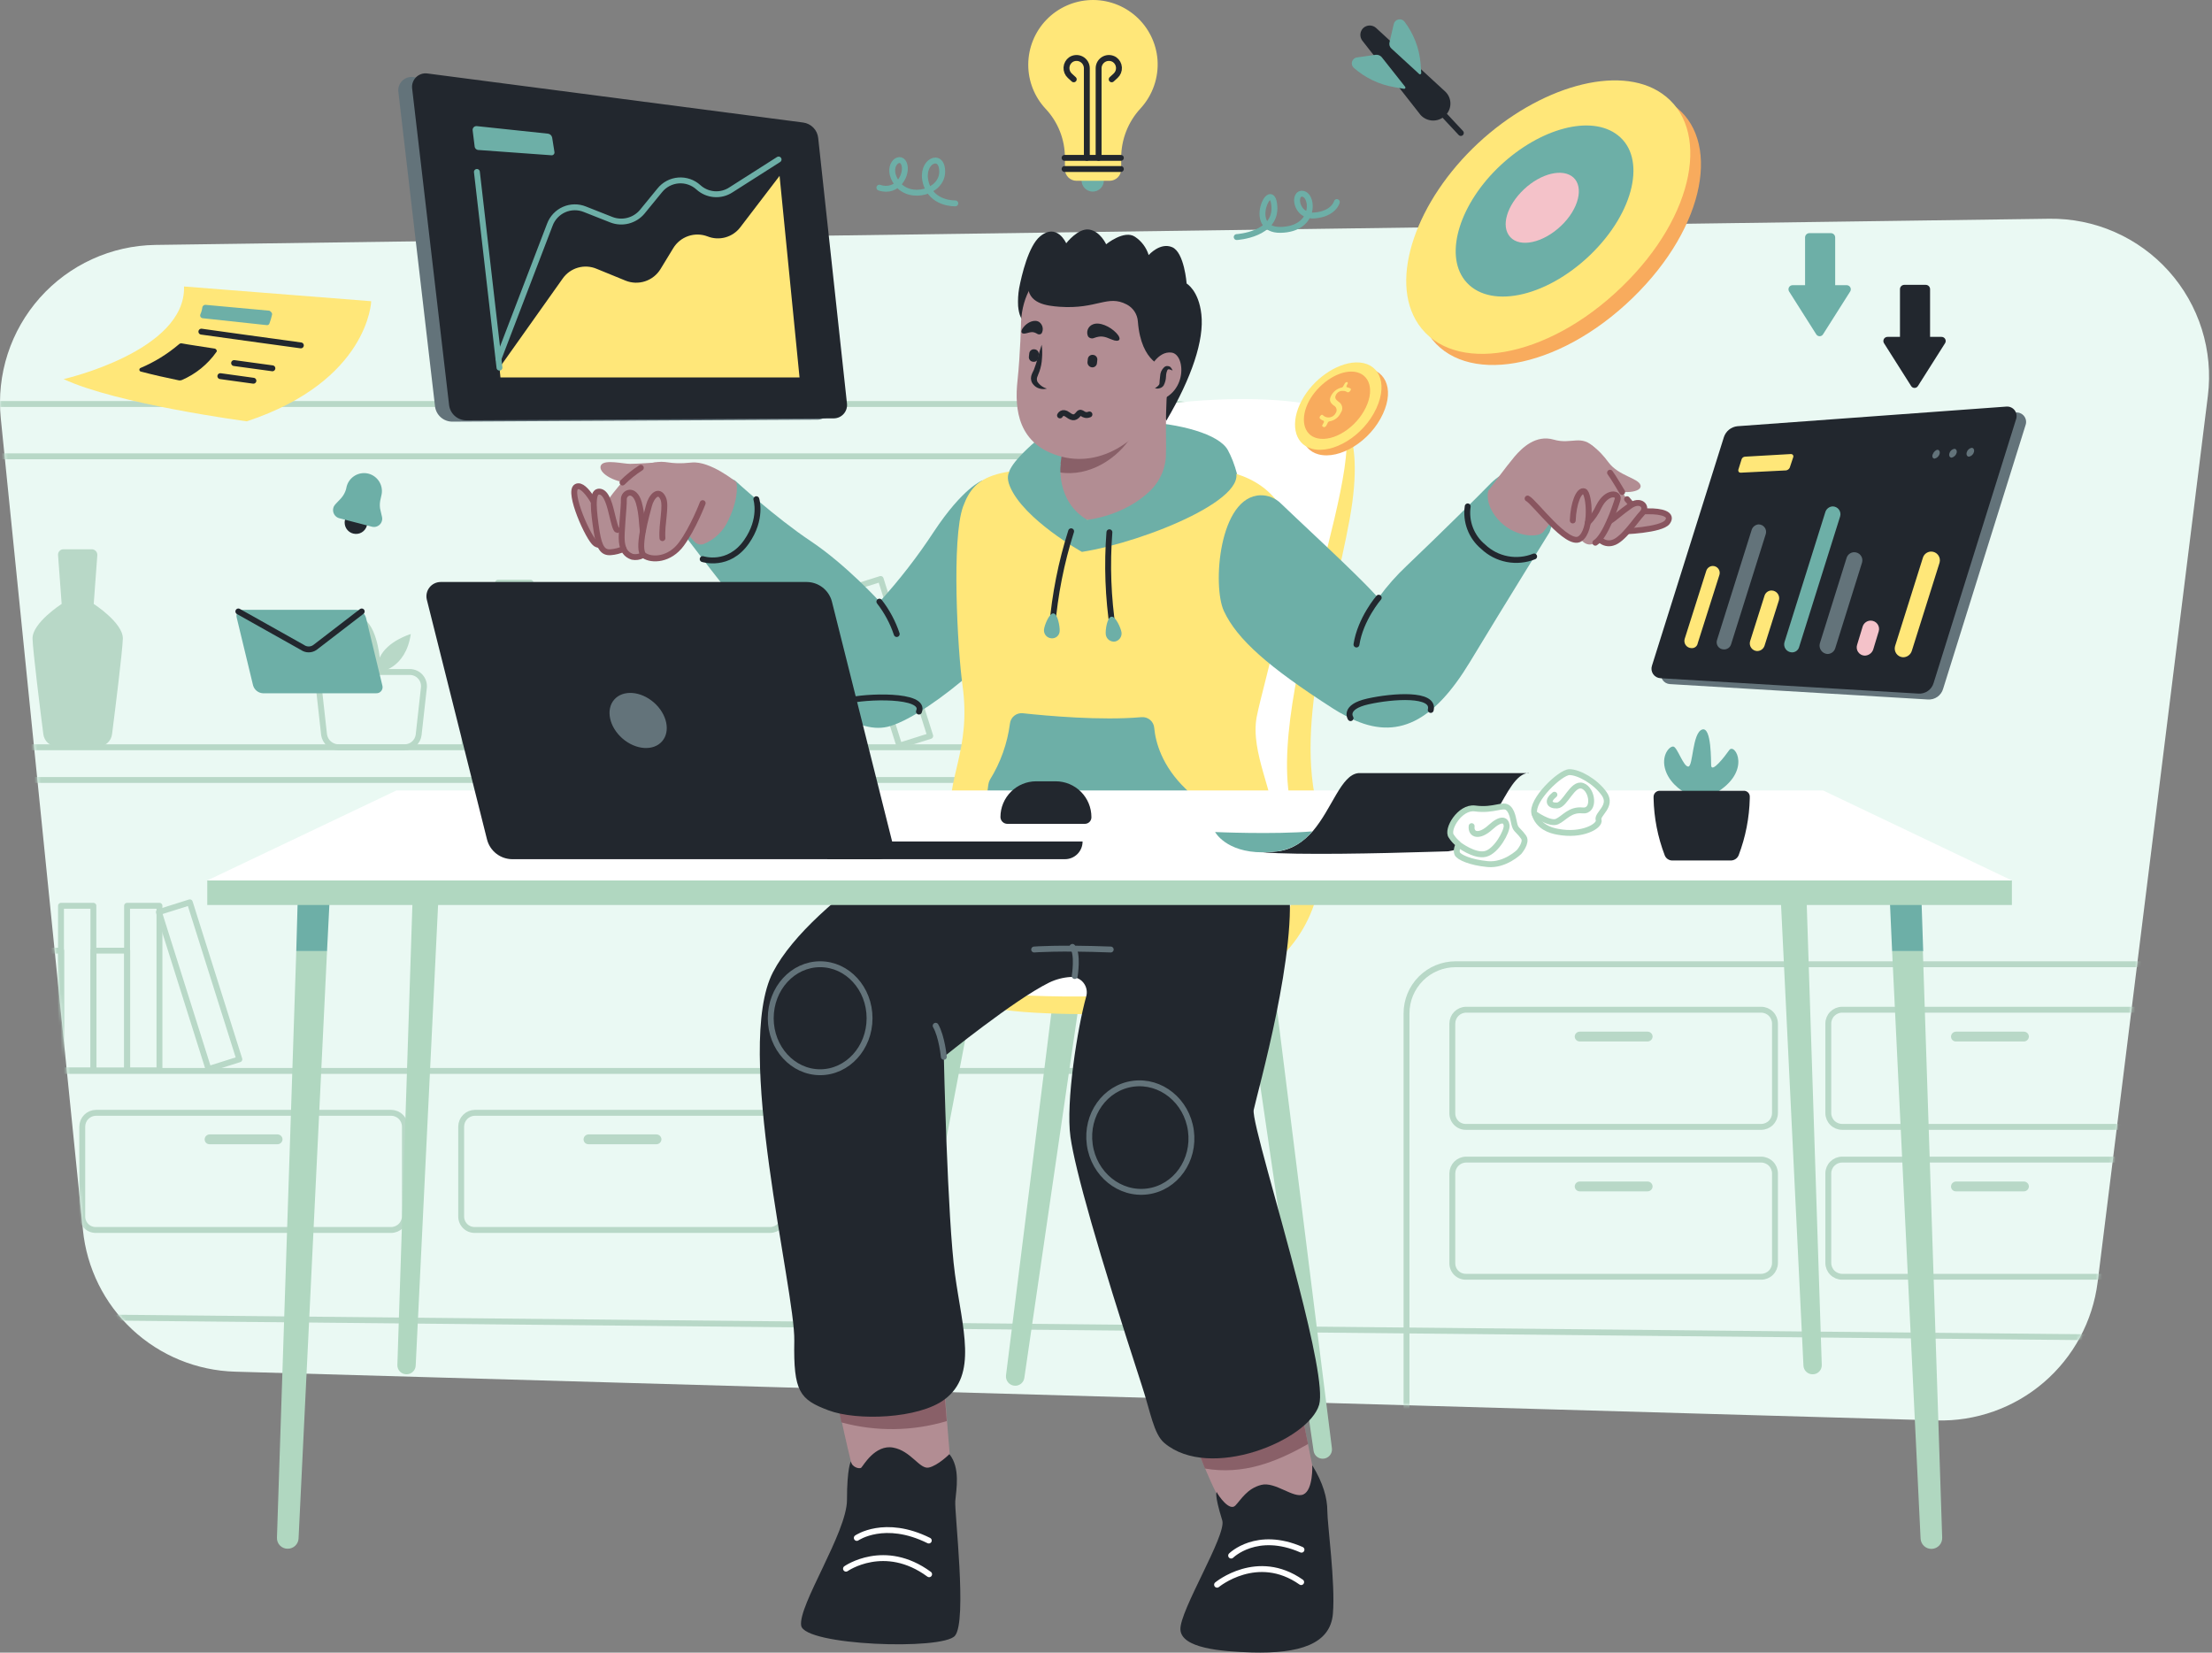 <svg width="676" height="505" viewBox="0 0 676 505" fill="none" xmlns="http://www.w3.org/2000/svg">
<rect x="0" y="0" width="676" height="505" fill="#808080" stroke="none"/>
<path d="M591.842 434.041L71.842 419.141C60.151 418.816 48.978 414.24 40.418 406.269C31.858 398.298 26.498 387.48 25.342 375.841L0.242 127.841C-0.426 121.202 0.292 114.498 2.35 108.151C4.409 101.805 7.763 95.955 12.2 90.972C16.637 85.99 22.061 81.983 28.127 79.207C34.194 76.43 40.771 74.943 47.442 74.841L626.242 66.841C633.125 66.748 639.948 68.13 646.253 70.894C652.557 73.658 658.196 77.74 662.791 82.865C667.386 87.991 670.83 94.041 672.891 100.608C674.953 107.176 675.584 114.109 674.742 120.941L641.042 391.841C639.54 403.726 633.672 414.628 624.579 422.427C615.486 430.227 603.818 434.366 591.842 434.041Z" fill="#EAF9F3"/>
<mask id="mask0_605_723" style="mask-type:luminance" maskUnits="userSpaceOnUse" x="0" y="66" width="676" height="369">
<path d="M591.842 434.041L71.842 419.141C60.151 418.816 48.978 414.24 40.418 406.269C31.858 398.298 26.498 387.48 25.342 375.841L0.242 127.841C-0.426 121.202 0.292 114.498 2.35 108.151C4.409 101.805 7.763 95.955 12.2 90.972C16.637 85.99 22.061 81.983 28.127 79.207C34.194 76.43 40.771 74.943 47.442 74.841L626.242 66.841C633.125 66.748 639.948 68.13 646.253 70.894C652.557 73.658 658.196 77.74 662.791 82.865C667.386 87.991 670.83 94.041 672.891 100.608C674.953 107.176 675.584 114.109 674.742 120.941L641.042 391.841C639.54 403.726 633.672 414.628 624.579 422.427C615.486 430.227 603.818 434.366 591.842 434.041Z" fill="white"/>
</mask>
<g mask="url(#mask0_605_723)">
<path d="M444.842 560.341H860.342C864.321 560.341 868.136 558.761 870.949 555.948C873.762 553.135 875.342 549.319 875.342 545.341V309.641C875.342 305.663 873.762 301.848 870.949 299.034C868.136 296.221 864.321 294.641 860.342 294.641H444.842C440.864 294.641 437.049 296.221 434.236 299.034C431.423 301.848 429.842 305.663 429.842 309.641V545.241C429.834 549.231 431.409 553.061 434.221 555.892C437.033 558.723 440.852 560.323 444.842 560.341Z" stroke="#B8D8C7" stroke-width="1.8" stroke-linecap="round" stroke-linejoin="round"/>
<path d="M-59.758 497.741H359.342C363.321 497.741 367.136 496.161 369.949 493.348C372.762 490.534 374.342 486.719 374.342 482.741V138.441C374.342 134.463 372.762 130.647 369.949 127.834C367.136 125.021 363.321 123.441 359.342 123.441H-59.758C-63.736 123.441 -67.551 125.021 -70.364 127.834C-73.177 130.647 -74.758 134.463 -74.758 138.441V482.741C-74.758 486.719 -73.177 490.534 -70.364 493.348C-67.551 496.161 -63.736 497.741 -59.758 497.741Z" stroke="#B8D8C7" stroke-width="1.8" stroke-linecap="round" stroke-linejoin="round"/>
<path d="M103.342 228.341H123.642C124.7 228.344 125.722 227.958 126.514 227.258C127.307 226.558 127.815 225.591 127.942 224.541L129.542 210.141C129.608 209.537 129.546 208.925 129.36 208.346C129.174 207.768 128.869 207.234 128.463 206.782C128.057 206.329 127.561 205.967 127.006 205.718C126.451 205.47 125.85 205.341 125.242 205.341H101.742C101.135 205.343 100.535 205.473 99.981 205.721C99.426 205.97 98.93 206.333 98.525 206.785C98.12 207.237 97.814 207.77 97.628 208.348C97.441 208.926 97.378 209.537 97.442 210.141L99.042 224.541C99.203 225.577 99.721 226.523 100.506 227.217C101.291 227.911 102.295 228.309 103.342 228.341Z" stroke="#B8D8C7" stroke-width="1.8" stroke-linecap="round" stroke-linejoin="round"/>
<path d="M115.942 205.341C115.942 205.341 123.942 204.541 125.542 193.741C125.542 193.741 118.342 195.841 116.042 200.941C116.042 200.941 115.042 189.541 109.642 188.441C109.642 188.441 107.242 196.941 111.042 201.141C111.042 201.141 108.142 196.341 100.742 196.441C101.441 198.547 102.645 200.45 104.249 201.984C105.853 203.518 107.807 204.636 109.942 205.241" fill="#B8D8C7"/>
<path d="M448.042 344.341H538.242C539.354 344.333 540.418 343.888 541.204 343.102C541.989 342.316 542.434 341.253 542.442 340.141V312.741C542.434 311.63 541.989 310.566 541.204 309.78C540.418 308.994 539.354 308.549 538.242 308.541H448.042C446.931 308.549 445.867 308.994 445.081 309.78C444.295 310.566 443.85 311.63 443.842 312.741V340.141C443.829 340.696 443.928 341.249 444.134 341.764C444.34 342.28 444.649 342.749 445.042 343.141C445.435 343.534 445.903 343.843 446.419 344.049C446.935 344.255 447.487 344.355 448.042 344.341Z" stroke="#B8D8C7" stroke-width="1.8" stroke-linecap="round" stroke-linejoin="round"/>
<path d="M482.742 318.241H503.542C503.937 318.231 504.313 318.069 504.592 317.79C504.871 317.511 505.032 317.135 505.042 316.741C505.032 316.346 504.871 315.97 504.592 315.691C504.313 315.412 503.937 315.251 503.542 315.241H482.742C482.348 315.251 481.972 315.412 481.693 315.691C481.414 315.97 481.252 316.346 481.242 316.741C481.252 317.135 481.414 317.511 481.693 317.79C481.972 318.069 482.348 318.231 482.742 318.241Z" fill="#B8D8C7"/>
<path d="M448.042 390.141H538.242C539.354 390.133 540.418 389.688 541.204 388.902C541.989 388.116 542.434 387.052 542.442 385.941V358.541C542.434 357.429 541.989 356.366 541.204 355.58C540.418 354.794 539.354 354.349 538.242 354.341H448.042C446.931 354.349 445.867 354.794 445.081 355.58C444.295 356.366 443.85 357.429 443.842 358.541V385.941C443.829 386.496 443.928 387.048 444.134 387.564C444.34 388.08 444.649 388.548 445.042 388.941C445.435 389.334 445.903 389.643 446.419 389.849C446.935 390.055 447.487 390.155 448.042 390.141Z" stroke="#B8D8C7" stroke-width="1.8" stroke-linecap="round" stroke-linejoin="round"/>
<path d="M482.742 364.041H503.542C503.937 364.031 504.313 363.87 504.592 363.59C504.871 363.311 505.032 362.936 505.042 362.541C505.032 362.146 504.871 361.771 504.592 361.492C504.313 361.212 503.937 361.051 503.542 361.041H482.742C482.348 361.051 481.972 361.212 481.693 361.492C481.414 361.771 481.252 362.146 481.242 362.541C481.252 362.936 481.414 363.311 481.693 363.59C481.972 363.87 482.348 364.031 482.742 364.041Z" fill="#B8D8C7"/>
<path d="M29.342 375.841H119.542C120.654 375.833 121.717 375.388 122.503 374.602C123.289 373.816 123.734 372.753 123.742 371.641V344.241C123.734 343.13 123.289 342.066 122.503 341.28C121.717 340.494 120.654 340.049 119.542 340.041H29.342C28.231 340.049 27.167 340.494 26.381 341.28C25.595 342.066 25.15 343.13 25.142 344.241V371.641C25.129 372.196 25.228 372.749 25.434 373.264C25.64 373.78 25.949 374.249 26.342 374.641C26.735 375.034 27.203 375.343 27.719 375.549C28.235 375.755 28.787 375.855 29.342 375.841Z" stroke="#B8D8C7" stroke-width="1.8" stroke-linecap="round" stroke-linejoin="round"/>
<path d="M64.042 349.641H84.842C85.237 349.631 85.613 349.47 85.892 349.191C86.171 348.911 86.332 348.536 86.342 348.141C86.332 347.746 86.171 347.371 85.892 347.092C85.613 346.813 85.237 346.651 84.842 346.641H64.042C63.648 346.651 63.272 346.813 62.993 347.092C62.714 347.371 62.552 347.746 62.542 348.141C62.538 348.339 62.574 348.536 62.648 348.72C62.722 348.904 62.832 349.071 62.972 349.211C63.113 349.351 63.28 349.461 63.463 349.535C63.647 349.609 63.844 349.645 64.042 349.641Z" fill="#B8D8C7"/>
<path d="M145.142 375.841H235.342C236.454 375.833 237.517 375.388 238.303 374.602C239.089 373.816 239.534 372.753 239.542 371.641V344.241C239.534 343.13 239.089 342.066 238.303 341.28C237.517 340.494 236.454 340.049 235.342 340.041H145.142C144.031 340.049 142.967 340.494 142.181 341.28C141.395 342.066 140.95 343.13 140.942 344.241V371.641C140.929 372.196 141.028 372.749 141.234 373.264C141.44 373.78 141.749 374.249 142.142 374.641C142.535 375.034 143.003 375.343 143.519 375.549C144.035 375.755 144.587 375.855 145.142 375.841Z" stroke="#B8D8C7" stroke-width="1.8" stroke-linecap="round" stroke-linejoin="round"/>
<path d="M179.842 349.641H200.642C201.037 349.631 201.413 349.47 201.692 349.191C201.971 348.911 202.132 348.536 202.142 348.141C202.132 347.746 201.971 347.371 201.692 347.092C201.413 346.813 201.037 346.651 200.642 346.641H179.842C179.448 346.651 179.072 346.813 178.793 347.092C178.514 347.371 178.352 347.746 178.342 348.141C178.338 348.339 178.374 348.536 178.448 348.72C178.522 348.904 178.632 349.071 178.773 349.211C178.913 349.351 179.08 349.461 179.263 349.535C179.447 349.609 179.644 349.645 179.842 349.641Z" fill="#B8D8C7"/>
<path d="M562.942 344.341H653.142C654.254 344.333 655.317 343.888 656.103 343.102C656.889 342.316 657.334 341.253 657.342 340.141V312.741C657.334 311.63 656.889 310.566 656.103 309.78C655.317 308.994 654.254 308.549 653.142 308.541H562.942C561.831 308.549 560.767 308.994 559.981 309.78C559.195 310.566 558.75 311.63 558.742 312.741V340.141C558.75 341.253 559.195 342.316 559.981 343.102C560.767 343.888 561.831 344.333 562.942 344.341Z" stroke="#B8D8C7" stroke-width="1.8" stroke-linecap="round" stroke-linejoin="round"/>
<path d="M597.742 318.241H618.542C618.937 318.231 619.313 318.069 619.592 317.79C619.871 317.511 620.032 317.135 620.042 316.741C620.032 316.346 619.871 315.97 619.592 315.691C619.313 315.412 618.937 315.251 618.542 315.241H597.742C597.348 315.251 596.972 315.412 596.693 315.691C596.414 315.97 596.252 316.346 596.242 316.741C596.238 316.939 596.274 317.136 596.348 317.32C596.422 317.503 596.532 317.67 596.673 317.81C596.813 317.951 596.98 318.061 597.163 318.135C597.347 318.209 597.544 318.245 597.742 318.241Z" fill="#B8D8C7"/>
<path d="M562.942 390.141H653.142C654.254 390.133 655.317 389.688 656.103 388.902C656.889 388.116 657.334 387.052 657.342 385.941V358.541C657.334 357.429 656.889 356.366 656.103 355.58C655.317 354.794 654.254 354.349 653.142 354.341H562.942C561.831 354.349 560.767 354.794 559.981 355.58C559.195 356.366 558.75 357.429 558.742 358.541V385.941C558.75 387.052 559.195 388.116 559.981 388.902C560.767 389.688 561.831 390.133 562.942 390.141Z" stroke="#B8D8C7" stroke-width="1.8" stroke-linecap="round" stroke-linejoin="round"/>
<path d="M597.742 364.041H618.542C618.937 364.031 619.313 363.87 619.592 363.59C619.871 363.311 620.032 362.936 620.042 362.541C620.032 362.146 619.871 361.771 619.592 361.492C619.313 361.212 618.937 361.051 618.542 361.041H597.742C597.348 361.051 596.972 361.212 596.693 361.492C596.414 361.771 596.252 362.146 596.242 362.541C596.238 362.739 596.274 362.936 596.348 363.12C596.422 363.304 596.532 363.471 596.673 363.611C596.813 363.751 596.98 363.861 597.163 363.935C597.347 364.009 597.544 364.045 597.742 364.041Z" fill="#B8D8C7"/>
<path d="M-102.058 228.341H352.942C354.158 228.328 355.321 227.839 356.181 226.979C357.04 226.119 357.529 224.957 357.542 223.741V144.041C357.529 142.825 357.04 141.662 356.181 140.803C355.321 139.943 354.158 139.454 352.942 139.441H-102.058C-103.274 139.454 -104.436 139.943 -105.296 140.803C-106.156 141.662 -106.645 142.825 -106.658 144.041V223.741C-106.645 224.957 -106.156 226.119 -105.296 226.979C-104.436 227.839 -103.274 228.328 -102.058 228.341Z" stroke="#B8D8C7" stroke-width="1.8" stroke-linecap="round" stroke-linejoin="round"/>
<path d="M-102.058 327.241H352.942C354.158 327.228 355.321 326.739 356.181 325.879C357.04 325.019 357.529 323.857 357.542 322.641V242.941C357.529 241.725 357.04 240.562 356.181 239.703C355.321 238.843 354.158 238.354 352.942 238.341H-102.058C-103.274 238.354 -104.436 238.843 -105.296 239.703C-106.156 240.562 -106.645 241.725 -106.658 242.941V322.641C-106.645 323.857 -106.156 325.019 -105.296 325.879C-104.436 326.739 -103.274 327.228 -102.058 327.241Z" stroke="#B8D8C7" stroke-width="1.8" stroke-linecap="round" stroke-linejoin="round"/>
<path d="M326.922 178.041H317.022V228.341H326.922V178.041Z" stroke="#B8D8C7" stroke-width="1.8" stroke-linecap="round" stroke-linejoin="round"/>
<path d="M317.082 191.651H306.782V228.251H317.082V191.651Z" stroke="#B8D8C7" stroke-width="1.8" stroke-linecap="round" stroke-linejoin="round"/>
<path d="M28.542 276.781H18.642V327.081H28.542V276.781Z" stroke="#B8D8C7" stroke-width="1.8" stroke-linecap="round" stroke-linejoin="round"/>
<path d="M18.702 290.491H8.402V327.091H18.702V290.491Z" stroke="#B8D8C7" stroke-width="1.8" stroke-linecap="round" stroke-linejoin="round"/>
<path d="M48.732 276.781H38.832V327.081H48.732V276.781Z" stroke="#B8D8C7" stroke-width="1.8" stroke-linecap="round" stroke-linejoin="round"/>
<path d="M58.006 275.727L48.565 278.708L63.708 326.674L73.148 323.694L58.006 275.727Z" stroke="#B8D8C7" stroke-width="1.8" stroke-linecap="round" stroke-linejoin="round"/>
<path d="M38.882 290.491H28.582V327.091H38.882V290.491Z" stroke="#B8D8C7" stroke-width="1.8" stroke-linecap="round" stroke-linejoin="round"/>
<path d="M162.122 178.041H152.222V228.341H162.122V178.041Z" stroke="#B8D8C7" stroke-width="1.8" stroke-linecap="round" stroke-linejoin="round"/>
<path d="M152.272 191.651H141.972V228.251H152.272V191.651Z" stroke="#B8D8C7" stroke-width="1.8" stroke-linecap="round" stroke-linejoin="round"/>
<path d="M259.842 178.041H249.942V228.341H259.842V178.041Z" stroke="#B8D8C7" stroke-width="1.8" stroke-linecap="round" stroke-linejoin="round"/>
<path d="M269.134 176.919L259.694 179.899L274.836 227.866L284.277 224.885L269.134 176.919Z" stroke="#B8D8C7" stroke-width="1.8" stroke-linecap="round" stroke-linejoin="round"/>
<path d="M250.002 191.651H239.702V228.251H250.002V191.651Z" stroke="#B8D8C7" stroke-width="1.8" stroke-linecap="round" stroke-linejoin="round"/>
<path d="M18.842 184.541L17.742 169.641C17.721 169.408 17.749 169.172 17.826 168.951C17.902 168.73 18.025 168.527 18.186 168.357C18.347 168.187 18.542 168.053 18.759 167.964C18.975 167.875 19.208 167.833 19.442 167.841H28.042C28.274 167.842 28.503 167.89 28.715 167.982C28.927 168.074 29.119 168.208 29.278 168.377C29.437 168.545 29.56 168.744 29.64 168.961C29.72 169.178 29.755 169.41 29.742 169.641L28.642 184.541C28.642 184.541 37.642 190.341 37.542 195.141C37.442 198.841 35.242 216.541 34.242 224.341C34.115 225.391 33.607 226.358 32.814 227.058C32.022 227.758 31 228.144 29.942 228.141H17.542C16.485 228.144 15.463 227.758 14.67 227.058C13.878 226.358 13.37 225.391 13.242 224.341C12.242 216.541 10.042 198.841 9.942 195.141C9.842 190.341 18.842 184.541 18.842 184.541Z" fill="#B8D8C7"/>
<path d="M679.842 409.041L-277.358 399.541" stroke="#B8D8C7" stroke-width="1.8" stroke-linecap="round" stroke-linejoin="round"/>
</g>
<path d="M326.942 264.441L307.442 420.241C307.391 420.64 307.426 421.045 307.543 421.429C307.66 421.813 307.857 422.169 308.122 422.471C308.387 422.774 308.713 423.016 309.078 423.184C309.444 423.351 309.84 423.439 310.242 423.441C310.921 423.448 311.578 423.208 312.093 422.767C312.608 422.326 312.945 421.712 313.042 421.041L335.342 268.341L326.942 264.441Z" fill="#B0D7C0"/>
<path d="M387.542 286.741L407.042 442.541C407.093 442.94 407.059 443.345 406.942 443.729C406.825 444.114 406.627 444.469 406.363 444.771C406.098 445.074 405.772 445.317 405.407 445.484C405.041 445.651 404.644 445.739 404.242 445.741C403.564 445.748 402.906 445.509 402.391 445.067C401.876 444.626 401.539 444.013 401.442 443.341L379.142 290.641L387.542 286.741Z" fill="#B0D7C0"/>
<path d="M292.942 280.641L266.742 435.441C266.678 435.838 266.7 436.245 266.804 436.634C266.909 437.023 267.095 437.386 267.351 437.698C267.606 438.009 267.924 438.264 268.285 438.443C268.645 438.623 269.04 438.725 269.442 438.741C270.123 438.776 270.793 438.562 271.327 438.138C271.86 437.715 272.222 437.111 272.342 436.441L301.242 284.841L292.942 280.641Z" fill="#B0D7C0"/>
<path d="M366.342 265.141L380.742 421.441C380.78 421.837 380.901 422.221 381.098 422.568C381.295 422.914 381.562 423.215 381.883 423.451C382.204 423.687 382.571 423.853 382.96 423.937C383.35 424.021 383.752 424.023 384.142 423.941C384.795 423.801 385.377 423.431 385.78 422.899C386.184 422.367 386.383 421.707 386.342 421.041L375.442 267.041L366.342 265.141Z" fill="#B0D7C0"/>
<path d="M408.042 126.041C397.142 124.241 361.042 250.641 361.042 250.641H395.742C395.742 250.641 378.742 270.941 378.142 272.841C377.542 274.741 371.342 300.441 371.342 300.441C412.842 287.241 403.642 250.541 403.642 250.541C394.742 223.041 407.142 187.841 412.442 158.741C417.742 129.641 408.042 126.041 408.042 126.041Z" fill="#FFE779"/>
<path d="M279.442 293.741C279.442 293.741 280.342 307.441 316.042 309.441C351.742 311.441 397.742 307.941 403.742 267.441C403.842 267.441 286.642 282.341 279.442 293.741Z" fill="#FFE779"/>
<path d="M394.942 247.841C385.242 212.441 422.742 133.341 408.142 125.941C393.142 118.441 335.542 121.541 320.042 134.941C305.542 147.541 298.942 240.941 298.142 252.741C298.059 253.135 298.026 253.538 298.042 253.941C298.042 260.941 297.042 272.741 291.942 276.441C282.042 283.641 265.742 294.541 296.942 302.541C296.942 302.541 310.442 305.641 348.942 304.041C401.042 301.841 395.842 269.741 395.742 250.541C395.71 249.587 395.435 248.658 394.942 247.841Z" fill="white"/>
<path d="M255.742 427.441C255.742 427.441 260.142 448.441 261.142 450.141C262.142 451.841 269.642 455.541 279.842 452.541C290.042 449.541 290.342 445.741 290.342 445.741C290.342 445.741 288.342 421.641 288.342 418.941C288.342 416.241 254.042 411.441 255.742 427.441Z" fill="#B28D93"/>
<path d="M289.342 434.241C288.842 427.641 288.242 420.341 288.242 418.941C288.242 416.241 253.942 411.441 255.642 427.441C255.642 427.441 256.342 430.641 257.142 434.641C267.703 437.513 278.856 437.374 289.342 434.241Z" fill="#896068"/>
<path d="M260.042 446.541C260.042 446.541 258.842 448.441 258.842 458.341C258.842 468.241 243.842 490.641 244.842 496.741C245.842 502.841 288.042 504.341 291.842 499.841C295.642 495.341 291.642 462.141 291.942 458.641C292.242 455.141 293.542 448.541 290.142 444.341C290.142 444.341 286.642 447.841 283.842 448.441C281.042 449.041 278.442 443.341 272.942 442.341C267.442 441.341 263.842 447.841 263.242 448.441C262.642 449.041 260.242 448.241 260.042 446.541Z" fill="#22272E"/>
<path d="M261.842 469.941C261.842 469.941 270.342 464.041 283.842 470.741" stroke="white" stroke-width="1.8" stroke-linecap="round" stroke-linejoin="round"/>
<path d="M258.542 479.341C258.542 479.341 270.342 471.041 283.942 481.041" stroke="white" stroke-width="1.8" stroke-linecap="round" stroke-linejoin="round"/>
<path d="M364.442 438.841C364.442 438.841 371.242 457.841 374.942 461.241C378.642 464.641 388.542 464.941 395.342 461.241C402.142 457.541 401.842 451.941 401.842 451.941C401.842 451.941 395.942 420.841 394.642 420.041C393.342 419.241 364.442 429.741 364.442 438.841Z" fill="#B28D93"/>
<path d="M364.442 438.841C364.442 438.841 366.142 443.541 368.242 448.741C379.842 450.741 389.942 446.841 399.742 441.241C397.942 432.141 395.442 420.541 394.642 420.041C393.242 419.141 364.442 429.741 364.442 438.841Z" fill="#896068"/>
<path d="M371.842 455.941C371.842 455.941 370.942 456.241 373.542 464.641C374.842 469.141 360.442 492.241 360.742 497.941C361.042 503.641 373.042 504.641 382.542 504.941C397.042 505.341 406.542 502.441 407.342 493.141C408.142 483.841 405.642 465.741 405.642 461.741C405.642 457.741 404.342 453.141 401.042 447.741C401.042 447.741 401.342 455.241 398.342 456.641C395.342 458.041 389.742 452.641 385.442 453.741C381.142 454.841 379.342 458.141 377.542 460.041C375.742 461.941 372.342 457.041 371.842 455.941Z" fill="#22272E"/>
<path d="M376.242 475.341C376.242 475.341 384.042 467.541 397.742 473.541" stroke="white" stroke-width="1.8" stroke-linecap="round" stroke-linejoin="round"/>
<path d="M371.942 484.241C371.942 484.241 384.242 474.041 397.642 483.441" stroke="white" stroke-width="1.8" stroke-linecap="round" stroke-linejoin="round"/>
<path d="M294.242 248.541C294.242 248.541 248.342 273.841 236.242 297.041C224.142 320.241 243.042 394.141 242.742 409.741C242.442 425.341 244.442 427.641 253.142 430.941C261.842 434.241 280.742 433.541 288.642 427.641C298.842 420.041 294.142 406.141 291.842 389.341C289.542 372.541 288.442 322.941 288.442 322.941C288.442 322.941 310.042 305.441 320.642 300.241C322.678 299.258 324.886 298.681 327.142 298.541C327.895 298.493 328.648 298.627 329.337 298.932C330.027 299.236 330.633 299.703 331.104 300.292C331.575 300.88 331.897 301.574 332.043 302.314C332.189 303.053 332.154 303.817 331.942 304.541C329.342 313.741 325.642 336.841 327.142 347.441C328.542 357.341 335.442 381.841 348.942 423.341C351.642 431.541 352.542 438.141 355.842 440.941C369.742 452.641 399.942 440.141 403.142 429.241C404.442 424.741 401.142 409.441 396.842 392.741C390.742 368.841 382.542 342.041 383.142 339.141C384.142 334.241 397.042 289.241 393.642 269.041C385.442 220.141 347.542 239.841 294.242 248.541Z" fill="#22272E"/>
<path d="M250.642 327.641C258.982 327.641 265.742 320.253 265.742 311.141C265.742 302.028 258.982 294.641 250.642 294.641C242.303 294.641 235.542 302.028 235.542 311.141C235.542 320.253 242.303 327.641 250.642 327.641Z" stroke="#63737A" stroke-width="1.8" stroke-linecap="round" stroke-linejoin="round"/>
<path d="M350.752 364.057C359.287 362.883 365.194 354.569 363.945 345.487C362.696 336.404 354.764 329.993 346.229 331.167C337.694 332.34 331.787 340.655 333.036 349.737C334.285 358.82 342.217 365.231 350.752 364.057Z" stroke="#63737A" stroke-width="1.8" stroke-linecap="round" stroke-linejoin="round"/>
<path d="M288.442 322.941C288.442 322.941 287.842 316.741 285.942 313.441" stroke="#63737A" stroke-width="1.8" stroke-linecap="round" stroke-linejoin="round"/>
<path d="M328.442 298.241C328.442 298.241 329.542 291.341 327.742 289.341" stroke="#63737A" stroke-width="1.8" stroke-linecap="round" stroke-linejoin="round"/>
<path d="M316.042 290.141C316.042 290.141 323.442 289.541 339.442 290.141" stroke="#63737A" stroke-width="1.8" stroke-linecap="round" stroke-linejoin="round"/>
<path d="M300.142 146.841C300.142 146.841 294.342 148.941 285.342 162.541C280.41 170.063 274.893 177.185 268.842 183.841C268.842 183.841 258.542 172.541 247.742 165.341C236.942 158.141 224.642 146.841 224.642 146.841C224.642 146.841 216.542 142.441 211.442 148.441C206.342 154.441 208.942 163.141 208.942 163.141C208.942 163.141 221.042 179.541 238.842 200.941C250.442 214.941 262.242 224.941 272.142 221.841C285.342 217.741 311.342 194.141 315.842 184.741C320.342 175.341 316.942 143.441 300.142 146.841Z" fill="#6DAFA7"/>
<path d="M268.742 183.841C271.059 186.815 272.852 190.163 274.042 193.741" stroke="#22272E" stroke-width="1.8" stroke-linecap="round" stroke-linejoin="round"/>
<path d="M225.042 147.341C225.042 147.341 217.042 140.741 211.342 141.341C203.942 142.141 204.042 140.441 199.342 141.441C197.142 141.941 193.142 143.541 188.942 148.741C186.845 151.226 184.94 153.867 183.242 156.641C183.242 156.641 178.842 147.241 176.142 148.741C173.442 150.241 179.842 164.641 182.042 166.141C184.242 167.641 190.742 165.041 193.042 166.141C195.342 167.241 201.542 165.241 201.542 165.241L210.042 163.141L212.242 165.541C212.592 165.916 213.042 166.181 213.539 166.306C214.036 166.43 214.558 166.407 215.042 166.241C218.443 164.859 221.17 162.204 222.642 158.841C226.142 151.541 225.042 147.341 225.042 147.341Z" fill="#B28D93"/>
<path d="M183.242 156.641C183.242 156.641 178.842 147.241 176.142 148.741C173.442 150.241 179.842 164.641 182.042 166.141C184.242 167.641 190.742 165.041 193.042 166.141" stroke="#89555F" stroke-width="1.8" stroke-linecap="round" stroke-linejoin="round"/>
<path d="M214.742 153.741C214.742 153.741 211.842 161.341 208.242 166.241C204.642 171.141 199.242 171.341 196.842 169.741C194.442 168.141 197.642 157.141 198.342 154.441C199.042 151.741 201.242 149.241 202.642 152.241C203.742 154.541 202.142 160.041 202.442 164.441" fill="#B28D93"/>
<path d="M198.142 168.841C198.142 168.841 195.042 170.741 193.242 170.141C191.442 169.541 190.342 168.241 190.042 165.541C189.742 162.841 190.742 154.741 190.642 152.641C190.542 150.541 193.842 148.841 195.242 153.641C196.642 158.441 195.942 162.641 196.842 163.641" fill="#B28D93"/>
<path d="M191.342 167.441C189.868 168.176 188.278 168.649 186.642 168.841C184.242 169.041 183.142 167.441 182.342 162.541C181.442 156.641 180.742 150.641 182.842 150.341C184.942 150.041 186.042 153.241 186.842 156.541C187.642 159.841 188.142 161.941 188.642 162.041" fill="#B28D93"/>
<path d="M200.342 141.341C200.342 141.341 194.642 141.741 192.542 141.741C190.442 141.741 184.942 140.341 183.742 142.041C182.542 143.741 185.942 146.841 192.042 147.641C198.142 148.441 204.042 143.641 200.342 141.341Z" fill="#B28D93"/>
<path d="M214.742 170.841C214.742 170.841 222.642 173.441 228.142 165.541C233.042 158.541 231.142 152.541 231.142 152.541" stroke="#22272E" stroke-width="1.8" stroke-linecap="round" stroke-linejoin="round"/>
<path d="M256.142 217.841C256.142 217.841 254.242 215.541 259.142 214.141C264.042 212.741 283.142 211.941 280.842 217.441" stroke="#22272E" stroke-width="1.8" stroke-linecap="round" stroke-linejoin="round"/>
<path d="M214.742 153.741C214.742 153.741 211.842 161.341 208.242 166.241C204.642 171.141 199.242 171.341 196.842 169.741C194.442 168.141 197.642 157.141 198.342 154.441C199.042 151.741 201.242 149.241 202.642 152.241C203.742 154.541 202.142 160.041 202.442 164.441" stroke="#89555F" stroke-width="1.8" stroke-linecap="round" stroke-linejoin="round"/>
<path d="M196.242 169.741C195.316 170.209 194.259 170.35 193.242 170.141C191.442 169.541 190.342 168.241 190.042 165.541C189.742 162.841 190.742 154.741 190.642 152.641C190.542 150.541 193.842 148.841 195.242 153.641C196.242 157.241 196.142 160.341 196.442 162.241" stroke="#89555F" stroke-width="1.8" stroke-linecap="round" stroke-linejoin="round"/>
<path d="M190.542 167.741C189.311 168.3 187.991 168.638 186.642 168.741C184.242 168.941 183.142 167.341 182.342 162.441C181.442 156.541 180.742 150.541 182.842 150.241C184.942 149.941 186.042 153.141 186.842 156.441C187.642 159.741 188.142 161.841 188.642 161.941" stroke="#89555F" stroke-width="1.8" stroke-linecap="round" stroke-linejoin="round"/>
<path d="M190.242 147.441C191.941 145.743 193.818 144.234 195.842 142.941" stroke="#89555F" stroke-width="1.8" stroke-linecap="round" stroke-linejoin="round"/>
<path d="M311.142 93.541C311.043 91.735 311.143 89.924 311.442 88.141C312.242 83.941 314.342 75.141 317.842 72.241C323.042 67.941 325.842 74.341 325.842 74.341C325.842 74.341 329.442 69.641 332.842 70.141C336.242 70.641 338.042 74.641 338.042 74.641C338.042 74.641 343.542 70.141 346.842 72.341C348.849 73.664 350.334 75.644 351.042 77.941C351.042 77.941 354.542 73.941 358.242 75.541C361.942 77.141 362.642 86.641 362.642 86.641C362.642 86.641 366.342 88.741 367.142 96.041C368.042 103.841 364.242 115.341 356.442 128.541C356.442 128.541 340.342 99.541 330.142 95.441C319.942 91.341 320.042 98.941 316.842 99.141C314.042 99.241 311.642 98.941 311.142 93.541Z" fill="#22272E"/>
<path d="M313.142 147.641C313.142 147.641 300.642 149.141 315.242 135.941C327.842 124.541 369.842 127.741 375.242 137.541C379.242 144.841 384.342 164.341 367.342 176.041C350.342 187.741 320.742 175.341 313.142 147.641Z" fill="#6DAFA7"/>
<path d="M337.142 143.941C337.142 143.941 348.842 143.441 358.642 143.041C368.442 142.641 382.742 142.841 390.642 153.641C399.742 165.941 386.042 208.341 384.042 219.141C382.042 229.941 389.742 242.941 389.342 251.841C389.142 256.941 382.742 270.341 354.342 272.841C322.242 275.741 293.942 269.141 290.842 250.641C288.742 238.241 296.942 229.541 294.142 209.341C292.642 198.741 290.742 164.441 294.342 154.741C297.942 145.041 303.942 141.841 337.142 143.941Z" fill="#FFE779"/>
<path d="M325.142 134.141C325.142 134.141 323.742 145.241 323.142 148.141C322.542 151.041 324.142 159.241 335.742 159.141C348.242 159.041 356.042 149.041 356.342 145.041C356.642 141.041 355.642 121.741 357.342 115.341C359.042 108.941 343.042 112.641 336.142 116.641C329.242 120.641 324.442 130.841 325.142 134.141Z" fill="#B28D93"/>
<path d="M345.842 133.241C339.342 134.741 331.342 140.341 324.442 139.241C324.242 140.941 323.942 142.741 323.742 144.341C332.942 145.841 341.642 140.041 345.842 133.241Z" fill="#896068"/>
<path d="M324.142 141.641C324.142 141.641 322.542 153.141 332.242 158.841C332.242 158.841 343.442 157.841 351.642 149.841C353.156 148.336 354.351 146.543 355.159 144.568C355.966 142.592 356.369 140.475 356.342 138.341V137.441C356.342 137.441 372.042 137.641 376.542 142.341C385.142 151.341 349.842 165.641 330.642 168.641C330.642 168.641 312.842 158.741 308.642 148.641C304.442 138.541 322.742 142.041 324.142 141.641Z" fill="#6DAFA7"/>
<path d="M327.342 162.341C324.317 171.859 322.371 181.688 321.542 191.641" stroke="#22272E" stroke-width="1.8" stroke-linecap="round" stroke-linejoin="round"/>
<path d="M323.842 192.841C323.942 191.541 323.242 187.541 321.942 187.441C320.642 187.341 319.142 191.141 319.042 192.441C318.998 193.076 319.203 193.703 319.614 194.188C320.025 194.674 320.609 194.98 321.242 195.041C321.56 195.081 321.883 195.055 322.19 194.964C322.497 194.873 322.782 194.72 323.026 194.513C323.271 194.306 323.47 194.05 323.61 193.763C323.75 193.475 323.83 193.161 323.842 192.841Z" fill="#6DAFA7"/>
<path d="M339.042 162.641C338.271 172.583 338.64 182.582 340.142 192.441" stroke="#22272E" stroke-width="1.8" stroke-linecap="round" stroke-linejoin="round"/>
<path d="M342.742 193.241C342.542 191.941 340.942 188.241 339.642 188.441C338.342 188.641 337.742 192.641 337.942 193.941C338.039 194.589 338.387 195.173 338.911 195.566C339.435 195.959 340.093 196.13 340.742 196.041C341.367 195.912 341.921 195.552 342.291 195.033C342.662 194.514 342.823 193.874 342.742 193.241Z" fill="#6DAFA7"/>
<path d="M302.542 238.241C305.767 233.039 307.847 227.209 308.642 221.141C308.736 220.2 309.199 219.334 309.93 218.734C310.661 218.134 311.601 217.849 312.542 217.941C319.942 218.741 336.442 220.241 348.842 219.141C349.316 219.098 349.793 219.15 350.246 219.294C350.699 219.437 351.119 219.669 351.482 219.976C351.845 220.283 352.143 220.659 352.359 221.082C352.576 221.505 352.706 221.967 352.742 222.441C353.142 226.741 355.042 234.041 362.442 241.141C363.051 241.643 363.444 242.358 363.542 243.141C364.507 248.047 364.943 253.042 364.842 258.041C364.442 264.941 318.042 269.641 302.042 255.441C301.659 255.083 301.354 254.649 301.148 254.167C300.941 253.685 300.837 253.165 300.842 252.641C300.942 249.941 301.342 244.341 302.042 239.741C302.116 239.215 302.286 238.706 302.542 238.241Z" fill="#6DAFA7"/>
<path d="M312.042 98.241C312.042 98.241 311.842 108.041 310.942 116.441C310.042 124.841 310.942 136.041 324.442 139.541C337.942 143.041 351.042 132.841 355.942 119.441C360.842 106.041 361.042 87.941 343.842 80.841C326.642 73.741 312.842 82.641 312.042 98.241Z" fill="#B28D93"/>
<path d="M362.342 106.841C361.042 113.141 360.142 116.541 360.142 116.541L355.942 112.141C355.942 112.141 348.742 111.141 347.742 98.241C347.669 97.156 347.317 96.108 346.722 95.197C346.126 94.286 345.307 93.544 344.342 93.041C338.442 89.941 335.342 94.541 323.842 93.741C319.942 93.441 313.942 92.841 314.142 86.841C314.642 71.241 338.742 72.441 350.142 79.541C361.542 86.641 363.642 100.641 362.342 106.841Z" fill="#22272E"/>
<path d="M351.142 113.041C351.142 113.041 353.742 107.141 358.042 107.741C362.642 108.341 363.042 122.141 351.142 122.941" fill="#B28D93"/>
<path d="M318.342 105.341C318.524 106.7 318.558 108.075 318.442 109.441C318.379 110.839 318.11 112.221 317.642 113.541C317.542 113.841 317.342 114.241 317.242 114.541C317.142 114.841 317.042 115.041 316.942 115.341C316.821 115.772 316.857 116.233 317.042 116.641C317.725 117.666 318.755 118.412 319.942 118.741C319.223 118.941 318.462 118.941 317.742 118.741C316.95 118.541 316.247 118.084 315.742 117.441C315.446 117.097 315.239 116.685 315.142 116.241C315.042 115.813 315.042 115.368 315.142 114.941C315.243 114.563 315.377 114.195 315.542 113.841C315.655 113.564 315.789 113.297 315.942 113.041C316.942 110.541 317.442 107.941 318.342 105.341Z" fill="#22272E"/>
<path d="M323.942 126.941C323.942 126.941 324.642 125.441 326.342 126.741C328.042 128.041 328.742 127.541 329.642 126.441C330.542 125.341 330.942 127.441 332.942 126.641" stroke="#22272E" stroke-width="1.8" stroke-linecap="round" stroke-linejoin="round"/>
<path d="M332.542 102.841C332.374 102.509 332.277 102.145 332.257 101.774C332.238 101.402 332.295 101.03 332.427 100.682C332.559 100.334 332.761 100.017 333.022 99.752C333.283 99.487 333.596 99.278 333.942 99.141C335.942 98.241 339.242 99.741 341.142 101.741C343.042 103.741 342.042 104.741 339.742 103.741C337.442 102.741 336.442 102.541 334.442 103.241C334.127 103.397 333.768 103.442 333.423 103.37C333.078 103.297 332.768 103.111 332.542 102.841Z" fill="#22272E"/>
<path d="M318.342 101.841C318.65 101.284 318.749 100.635 318.62 100.012C318.492 99.388 318.145 98.831 317.642 98.441C316.242 97.441 313.942 98.441 312.742 100.041C311.642 101.441 312.142 102.241 313.642 101.841C315.142 101.441 315.742 101.241 317.042 102.041C317.247 102.17 317.491 102.221 317.73 102.185C317.969 102.148 318.186 102.026 318.342 101.841Z" fill="#22272E"/>
<path d="M358.342 113.241C358.005 113.037 357.632 112.901 357.242 112.841C357.137 112.826 357.03 112.847 356.939 112.902C356.848 112.956 356.778 113.041 356.742 113.141C356.483 113.741 356.347 114.387 356.342 115.041C356.312 115.982 356.073 116.904 355.642 117.741C355.498 117.972 355.309 118.17 355.085 118.325C354.862 118.48 354.609 118.587 354.342 118.641C354.119 118.723 353.88 118.757 353.642 118.741C353.442 118.741 353.142 118.641 352.942 118.641C353.742 118.141 354.342 117.641 354.342 117.141C354.342 116.641 354.442 115.841 354.542 114.941C354.573 113.918 355.004 112.949 355.742 112.241C355.988 112.01 356.306 111.868 356.642 111.841C356.954 111.837 357.262 111.905 357.542 112.041C357.909 112.364 358.185 112.778 358.342 113.241Z" fill="#22272E"/>
<path d="M315.742 110.541C315.934 110.569 316.13 110.557 316.316 110.505C316.503 110.454 316.677 110.364 316.828 110.242C316.978 110.12 317.102 109.968 317.19 109.795C317.279 109.623 317.331 109.434 317.342 109.241L317.442 108.341C317.47 108.149 317.458 107.954 317.407 107.767C317.355 107.58 317.266 107.406 317.144 107.255C317.021 107.105 316.869 106.982 316.697 106.893C316.525 106.804 316.336 106.753 316.142 106.741C315.951 106.713 315.755 106.725 315.568 106.776C315.381 106.828 315.207 106.917 315.057 107.04C314.906 107.162 314.783 107.314 314.695 107.486C314.606 107.659 314.554 107.847 314.542 108.041L314.442 108.941C314.411 109.133 314.421 109.33 314.471 109.518C314.521 109.706 314.611 109.881 314.733 110.032C314.856 110.184 315.01 110.307 315.183 110.395C315.357 110.482 315.548 110.532 315.742 110.541Z" fill="#22272E"/>
<path d="M333.642 112.241C333.834 112.269 334.029 112.257 334.216 112.206C334.403 112.154 334.577 112.065 334.728 111.942C334.878 111.82 335.001 111.668 335.09 111.496C335.179 111.323 335.23 111.134 335.242 110.941L335.342 110.041C335.37 109.849 335.358 109.654 335.307 109.467C335.255 109.28 335.166 109.106 335.044 108.956C334.921 108.805 334.769 108.682 334.597 108.593C334.425 108.505 334.236 108.453 334.042 108.441C333.851 108.413 333.655 108.425 333.468 108.476C333.281 108.528 333.107 108.618 332.957 108.74C332.806 108.862 332.683 109.014 332.594 109.186C332.506 109.359 332.454 109.548 332.442 109.741L332.342 110.641C332.318 111.022 332.439 111.399 332.68 111.695C332.92 111.992 333.264 112.186 333.642 112.241Z" fill="#22272E"/>
<path d="M385.242 151.341C386.39 151.323 387.53 151.535 388.595 151.965C389.66 152.394 390.628 153.032 391.442 153.841C393.442 155.741 397.642 159.741 405.842 167.441C419.042 179.941 420.842 182.341 420.842 182.341C420.842 182.341 432.442 191.441 433.642 202.741C434.842 214.041 427.242 229.241 407.442 216.541C387.642 203.841 378.042 195.341 374.042 186.741C370.442 179.041 372.542 151.641 385.242 151.341Z" fill="#6DAFA7"/>
<path d="M414.942 193.241C418.632 185.623 423.681 178.744 429.842 172.941C440.242 163.041 452.542 150.841 454.842 148.441C457.142 146.041 462.742 140.541 470.342 146.441C477.942 152.341 473.542 162.641 473.542 162.641C473.542 162.641 460.242 184.041 449.242 202.241C438.242 220.441 427.042 226.441 412.842 219.541C398.642 212.641 414.942 193.241 414.942 193.241Z" fill="#6DAFA7"/>
<path d="M454.842 149.941C454.842 149.941 460.542 142.241 462.842 139.541C465.142 136.841 469.342 132.741 474.842 134.341C480.342 135.941 483.242 132.541 487.442 136.941C491.642 141.341 494.542 149.441 497.242 152.441C499.942 155.441 499.242 156.241 503.542 156.141C507.842 156.041 511.342 157.041 509.542 159.441C507.742 161.841 496.042 162.441 494.442 162.241C492.842 162.041 485.342 163.041 483.442 162.141C481.542 161.241 481.842 162.041 480.242 161.141C478.642 160.241 474.542 158.241 474.542 158.241C473.729 159.827 472.721 161.305 471.542 162.641C469.842 164.441 462.442 164.141 457.642 158.541C453.542 153.741 454.842 149.941 454.842 149.941Z" fill="#B28D93"/>
<path d="M497.242 152.541C499.942 155.541 499.242 156.341 503.542 156.241C507.842 156.141 511.342 157.141 509.542 159.541C507.742 161.941 496.042 162.541 494.442 162.341" stroke="#89555F" stroke-width="1.8" stroke-linecap="round" stroke-linejoin="round"/>
<path d="M480.642 159.041C480.842 153.741 482.542 149.541 484.142 150.141C485.742 150.741 486.642 162.041 482.842 164.641C479.042 167.241 468.842 153.241 466.842 152.341" fill="#B28D93"/>
<path d="M482.342 163.741C482.342 163.741 484.442 167.841 487.542 165.841C490.642 163.841 493.742 154.641 494.342 152.641C494.942 150.641 491.142 149.841 488.642 154.741C486.142 159.641 484.342 160.341 484.342 160.341" fill="#B28D93"/>
<path d="M488.342 164.141C488.792 164.892 489.476 165.475 490.289 165.8C491.102 166.125 491.999 166.174 492.842 165.941C495.942 165.141 499.942 158.941 501.842 156.941C503.742 154.941 501.342 152.341 498.042 154.741C494.742 157.141 492.342 159.441 490.742 159.941" fill="#B28D93"/>
<path d="M486.042 135.841C486.042 135.841 488.442 137.041 491.542 141.241C494.642 145.441 500.642 146.041 501.342 148.241C502.042 150.441 495.742 151.341 490.742 148.941C485.742 146.541 483.842 136.341 486.042 135.841Z" fill="#B28D93"/>
<path d="M448.542 154.741C448.206 157.022 448.461 159.352 449.284 161.506C450.107 163.66 451.47 165.566 453.242 167.041C455.279 168.987 457.834 170.305 460.601 170.837C463.367 171.369 466.229 171.093 468.842 170.041" stroke="#22272E" stroke-width="1.8" stroke-linecap="round" stroke-linejoin="round"/>
<path d="M412.742 219.441C412.742 219.441 410.442 216.041 418.042 214.341C425.642 212.641 438.542 211.741 437.242 216.941" stroke="#22272E" stroke-width="1.8" stroke-linecap="round" stroke-linejoin="round"/>
<path d="M480.642 159.041C480.842 153.741 482.542 149.541 484.142 150.141C485.742 150.741 486.642 162.041 482.842 164.641C479.042 167.241 468.842 153.241 466.842 152.341" stroke="#89555F" stroke-width="1.8" stroke-linecap="round" stroke-linejoin="round"/>
<path d="M487.542 165.841C490.642 163.941 493.742 154.641 494.342 152.641C494.942 150.641 491.142 149.841 488.642 154.741C487.812 156.595 486.661 158.287 485.242 159.741" stroke="#89555F" stroke-width="1.8" stroke-linecap="round" stroke-linejoin="round"/>
<path d="M489.142 165.041C489.636 165.485 490.237 165.793 490.886 165.933C491.535 166.073 492.209 166.042 492.842 165.841C495.942 165.041 499.942 158.841 501.842 156.841C503.742 154.841 501.342 152.241 498.042 154.641C495.442 156.441 493.442 158.341 491.942 159.241" stroke="#89555F" stroke-width="1.8" stroke-linecap="round" stroke-linejoin="round"/>
<path d="M495.742 150.341C495.742 150.341 493.042 145.741 492.042 144.441" stroke="#89555F" stroke-width="1.8" stroke-linecap="round" stroke-linejoin="round"/>
<path d="M421.342 182.641C421.342 182.641 415.742 189.141 414.542 196.941" stroke="#22272E" stroke-width="1.8" stroke-linecap="round" stroke-linejoin="round"/>
<path d="M114.942 211.841H80.342C79.655 211.803 78.996 211.551 78.459 211.121C77.921 210.69 77.531 210.103 77.342 209.441L72.342 188.741C72.254 188.453 72.237 188.148 72.293 187.852C72.349 187.556 72.476 187.278 72.663 187.042C72.85 186.806 73.091 186.619 73.366 186.497C73.641 186.375 73.942 186.321 74.242 186.341H108.842C109.53 186.379 110.188 186.631 110.726 187.061C111.264 187.491 111.654 188.078 111.842 188.741L116.842 209.441C116.93 209.729 116.947 210.034 116.891 210.33C116.836 210.625 116.709 210.903 116.522 211.139C116.335 211.375 116.094 211.563 115.819 211.685C115.543 211.807 115.243 211.861 114.942 211.841Z" fill="#6DAFA7"/>
<path d="M72.842 186.841L92.442 197.841C92.998 198.232 93.662 198.443 94.342 198.443C95.022 198.443 95.686 198.232 96.242 197.841L110.542 186.841" stroke="#22272E" stroke-width="1.8" stroke-linecap="round" stroke-linejoin="round"/>
<path d="M589.142 213.741L510.342 209.041C509.898 209.017 509.464 208.891 509.076 208.673C508.688 208.455 508.356 208.15 508.104 207.783C507.853 207.415 507.689 206.995 507.627 206.554C507.564 206.113 507.603 205.664 507.742 205.241L529.742 135.341C530.038 134.456 530.581 133.674 531.308 133.089C532.035 132.504 532.914 132.14 533.842 132.041L616.042 126.041C616.52 126 617.001 126.078 617.441 126.269C617.882 126.46 618.268 126.757 618.565 127.133C618.862 127.51 619.062 127.954 619.145 128.427C619.228 128.899 619.193 129.385 619.042 129.841L593.842 210.441C593.563 211.45 592.941 212.331 592.084 212.933C591.226 213.535 590.187 213.821 589.142 213.741Z" fill="#63737A"/>
<path d="M586.242 211.941L507.442 207.241C506.998 207.217 506.565 207.091 506.177 206.873C505.788 206.655 505.456 206.35 505.204 205.983C504.953 205.615 504.79 205.195 504.727 204.754C504.664 204.313 504.703 203.864 504.842 203.441L526.842 133.541C527.138 132.656 527.681 131.874 528.408 131.289C529.135 130.704 530.015 130.34 530.942 130.241L613.142 124.241C613.62 124.2 614.101 124.279 614.541 124.469C614.982 124.66 615.368 124.957 615.665 125.333C615.962 125.71 616.162 126.155 616.245 126.627C616.328 127.1 616.293 127.585 616.142 128.041L590.942 208.641C590.663 209.65 590.041 210.531 589.184 211.133C588.326 211.735 587.287 212.021 586.242 211.941Z" fill="#22272E"/>
<path d="M545.842 143.741L531.942 144.441C531.831 144.446 531.72 144.424 531.619 144.377C531.517 144.33 531.429 144.259 531.36 144.171C531.292 144.083 531.245 143.98 531.225 143.87C531.204 143.761 531.21 143.648 531.242 143.541L532.242 140.341C532.319 140.11 532.467 139.908 532.664 139.765C532.861 139.621 533.098 139.543 533.342 139.541L547.342 138.741C547.454 138.736 547.565 138.758 547.666 138.805C547.767 138.852 547.856 138.922 547.924 139.01C547.993 139.099 548.039 139.202 548.06 139.311C548.08 139.421 548.074 139.534 548.042 139.641L546.942 142.941C546.832 143.149 546.675 143.329 546.485 143.468C546.294 143.607 546.074 143.7 545.842 143.741Z" fill="#FFE779"/>
<path d="M516.842 198.041C516.511 198.025 516.188 197.935 515.897 197.777C515.607 197.618 515.355 197.396 515.163 197.126C514.97 196.857 514.841 196.547 514.786 196.22C514.73 195.894 514.75 195.559 514.842 195.241L521.442 174.441C521.575 174.012 521.84 173.636 522.199 173.367C522.558 173.097 522.993 172.948 523.442 172.941C523.779 172.94 524.111 173.02 524.411 173.173C524.711 173.327 524.969 173.55 525.165 173.825C525.361 174.099 525.488 174.416 525.537 174.749C525.585 175.082 525.552 175.423 525.442 175.741L518.842 196.541C518.768 197.001 518.518 197.415 518.145 197.695C517.772 197.975 517.305 198.099 516.842 198.041Z" fill="#FFE779"/>
<path d="M526.742 198.441C526.399 198.432 526.063 198.342 525.761 198.179C525.459 198.015 525.2 197.782 525.005 197.5C524.81 197.217 524.685 196.892 524.639 196.552C524.593 196.212 524.629 195.865 524.742 195.541L535.342 161.841C535.496 161.398 535.778 161.009 536.151 160.725C536.525 160.44 536.974 160.272 537.442 160.241C537.795 160.24 538.143 160.321 538.46 160.478C538.776 160.634 539.051 160.862 539.265 161.143C539.478 161.424 539.623 161.751 539.688 162.098C539.754 162.444 539.738 162.802 539.642 163.141L529.042 196.841C528.901 197.332 528.595 197.758 528.177 198.05C527.758 198.341 527.251 198.48 526.742 198.441Z" fill="#63737A"/>
<path d="M536.942 198.941C536.591 198.919 536.249 198.819 535.942 198.647C535.635 198.475 535.371 198.236 535.169 197.947C534.967 197.659 534.833 197.329 534.776 196.981C534.72 196.634 534.742 196.278 534.842 195.941L539.242 182.041C539.384 181.571 539.676 181.16 540.073 180.871C540.47 180.582 540.951 180.431 541.442 180.441C541.801 180.452 542.152 180.544 542.469 180.711C542.787 180.878 543.062 181.115 543.274 181.404C543.486 181.693 543.63 182.027 543.693 182.38C543.757 182.733 543.74 183.096 543.642 183.441L539.242 197.341C539.079 197.817 538.768 198.229 538.354 198.517C537.94 198.805 537.446 198.953 536.942 198.941Z" fill="#FFE779"/>
<path d="M547.542 199.341C547.178 199.321 546.822 199.218 546.502 199.042C546.183 198.865 545.907 198.619 545.695 198.321C545.484 198.023 545.342 197.681 545.281 197.321C545.22 196.961 545.241 196.592 545.342 196.241L557.842 156.441C557.996 155.969 558.288 155.555 558.68 155.252C559.073 154.949 559.547 154.771 560.042 154.741C560.419 154.736 560.792 154.821 561.13 154.988C561.467 155.155 561.761 155.4 561.985 155.703C562.21 156.005 562.359 156.357 562.421 156.729C562.483 157.101 562.456 157.482 562.342 157.841L549.842 197.641C549.719 198.149 549.421 198.598 549.001 198.908C548.58 199.219 548.064 199.372 547.542 199.341Z" fill="#6DAFA7"/>
<path d="M558.442 199.841C558.068 199.811 557.705 199.701 557.378 199.516C557.051 199.332 556.769 199.079 556.55 198.774C556.331 198.47 556.181 198.121 556.11 197.752C556.04 197.384 556.051 197.004 556.142 196.641L564.342 170.441C564.501 169.953 564.807 169.527 565.22 169.222C565.632 168.917 566.13 168.749 566.642 168.741C567.033 168.734 567.419 168.82 567.769 168.992C568.12 169.164 568.425 169.416 568.659 169.728C568.893 170.04 569.05 170.404 569.116 170.788C569.183 171.173 569.158 171.568 569.042 171.941L560.842 198.141C560.675 198.642 560.352 199.077 559.92 199.383C559.489 199.688 558.971 199.849 558.442 199.841Z" fill="#63737A"/>
<path d="M569.842 200.341C569.453 200.326 569.072 200.221 568.73 200.034C568.388 199.847 568.093 199.584 567.871 199.264C567.648 198.944 567.502 198.577 567.445 198.191C567.388 197.805 567.421 197.412 567.542 197.041L569.242 191.441C569.41 190.912 569.744 190.451 570.194 190.127C570.645 189.803 571.187 189.632 571.742 189.641C572.138 189.647 572.527 189.745 572.879 189.927C573.23 190.109 573.535 190.371 573.767 190.691C574 191.011 574.155 191.381 574.221 191.772C574.286 192.162 574.259 192.563 574.142 192.941L572.442 198.541C572.241 199.068 571.885 199.522 571.421 199.843C570.957 200.164 570.407 200.338 569.842 200.341Z" fill="#F4C2C9"/>
<path d="M581.542 200.841C581.144 200.816 580.756 200.702 580.407 200.508C580.059 200.313 579.758 200.042 579.528 199.716C579.297 199.39 579.143 199.016 579.077 198.622C579.01 198.229 579.032 197.825 579.142 197.441L587.642 170.441C587.805 169.901 588.134 169.426 588.583 169.085C589.033 168.744 589.578 168.553 590.142 168.541C590.558 168.536 590.969 168.628 591.343 168.81C591.716 168.992 592.043 169.259 592.295 169.589C592.548 169.919 592.719 170.304 592.797 170.712C592.875 171.121 592.856 171.541 592.742 171.941L584.242 198.941C584.053 199.504 583.689 199.992 583.203 200.333C582.718 200.675 582.136 200.853 581.542 200.841Z" fill="#FFE779"/>
<path d="M592.742 138.741C592.942 138.041 592.642 137.441 592.142 137.441C591.642 137.441 590.942 138.041 590.642 138.841C590.342 139.641 590.742 140.141 591.242 140.141C591.591 140.055 591.912 139.882 592.175 139.637C592.438 139.391 592.633 139.083 592.742 138.741Z" fill="#63737A"/>
<path d="M597.942 138.441C598.142 137.741 597.842 137.141 597.242 137.141C596.886 137.209 596.556 137.377 596.291 137.625C596.026 137.872 595.835 138.19 595.742 138.541C595.542 139.241 595.842 139.841 596.442 139.841C596.791 139.755 597.112 139.581 597.375 139.336C597.638 139.091 597.833 138.783 597.942 138.441Z" fill="#63737A"/>
<path d="M603.242 138.141C603.442 137.441 603.142 136.841 602.542 136.841C602.186 136.91 601.856 137.077 601.591 137.325C601.325 137.573 601.135 137.89 601.042 138.241C600.842 138.941 601.142 139.541 601.742 139.541C602.099 139.472 602.428 139.304 602.694 139.057C602.959 138.809 603.149 138.492 603.242 138.141Z" fill="#63737A"/>
<path d="M291.942 62.141C291.942 62.141 284.742 62.441 282.942 55.841C281.142 49.241 287.942 46.241 287.942 52.441C287.942 58.641 278.242 61.341 274.242 56.141C270.242 50.941 274.942 46.941 276.242 49.941C277.542 52.941 274.442 59.241 268.742 57.341" stroke="#6DAFA7" stroke-width="1.8" stroke-linecap="round" stroke-linejoin="round"/>
<path d="M377.942 72.441C377.942 72.441 390.242 71.741 389.442 62.841C388.642 53.941 380.642 70.441 391.342 70.241C402.042 70.041 401.442 59.941 398.242 59.241C395.042 58.541 395.842 66.341 401.742 65.841C407.642 65.341 408.542 61.741 408.542 61.741" stroke="#6DAFA7" stroke-width="1.8" stroke-linecap="round" stroke-linejoin="round"/>
<path d="M337.342 55.141C337.342 54.469 337.143 53.811 336.769 53.252C336.396 52.693 335.865 52.257 335.243 52C334.622 51.743 333.938 51.675 333.279 51.806C332.619 51.938 332.014 52.262 331.538 52.737C331.063 53.213 330.739 53.818 330.608 54.478C330.476 55.137 330.544 55.821 330.801 56.442C331.058 57.064 331.494 57.595 332.053 57.968C332.612 58.342 333.27 58.541 333.942 58.541C334.39 58.545 334.834 58.46 335.248 58.291C335.662 58.121 336.039 57.871 336.355 57.554C336.672 57.238 336.922 56.861 337.092 56.447C337.261 56.033 337.346 55.589 337.342 55.141Z" fill="#6DAFA7"/>
<path d="M353.742 18.241C353.936 20.948 353.575 23.666 352.681 26.228C351.787 28.79 350.378 31.143 348.542 33.141C344.743 37.251 342.636 42.644 342.642 48.241V51.741C342.632 52.666 342.26 53.55 341.606 54.204C340.952 54.858 340.067 55.231 339.142 55.241H328.942C328.017 55.231 327.133 54.858 326.479 54.204C325.825 53.55 325.453 52.666 325.442 51.741V48.241C325.466 42.67 323.355 37.303 319.542 33.241C316.121 29.58 314.225 24.752 314.242 19.741C314.252 14.632 316.239 9.725 319.786 6.047C323.334 2.37 328.166 0.208 333.272 0.014C338.377 -0.18 343.36 1.61 347.176 5.007C350.992 8.405 353.345 13.147 353.742 18.241Z" fill="#FFE779"/>
<path d="M325.342 48.241H342.542" stroke="#22272E" stroke-width="1.8" stroke-linecap="round" stroke-linejoin="round"/>
<path d="M325.342 51.641H342.542" stroke="#22272E" stroke-width="1.8" stroke-linecap="round" stroke-linejoin="round"/>
<path d="M332.142 48.241V20.841C332.139 20.272 331.981 19.715 331.687 19.228C331.392 18.742 330.971 18.344 330.469 18.077C329.966 17.811 329.401 17.685 328.833 17.714C328.265 17.743 327.715 17.925 327.242 18.241C326.859 18.514 326.542 18.87 326.315 19.281C326.087 19.693 325.953 20.15 325.925 20.619C325.896 21.089 325.972 21.559 326.148 21.995C326.324 22.431 326.596 22.823 326.942 23.141L328.142 24.241" stroke="#22272E" stroke-width="1.8" stroke-linecap="round" stroke-linejoin="round"/>
<path d="M335.742 48.241V20.841C335.746 20.272 335.903 19.715 336.198 19.228C336.492 18.742 336.913 18.344 337.416 18.077C337.918 17.811 338.483 17.685 339.052 17.714C339.62 17.743 340.169 17.925 340.642 18.241C341.025 18.514 341.342 18.87 341.57 19.281C341.798 19.693 341.931 20.15 341.96 20.619C341.989 21.089 341.912 21.559 341.736 21.995C341.56 22.431 341.289 22.823 340.942 23.141L339.742 24.241" stroke="#22272E" stroke-width="1.8" stroke-linecap="round" stroke-linejoin="round"/>
<path d="M253.742 123.741L244.942 43.141C244.798 41.961 244.27 40.861 243.438 40.011C242.607 39.162 241.519 38.61 240.342 38.441L126.242 23.541C125.634 23.47 125.018 23.538 124.44 23.739C123.862 23.941 123.337 24.27 122.904 24.703C122.472 25.136 122.142 25.661 121.941 26.239C121.74 26.817 121.672 27.433 121.742 28.041L132.942 124.141C133.092 125.439 133.716 126.636 134.694 127.504C135.672 128.371 136.935 128.847 138.242 128.841L249.642 128.241C250.221 128.26 250.796 128.153 251.33 127.928C251.863 127.703 252.341 127.365 252.731 126.937C253.121 126.509 253.413 126.002 253.587 125.45C253.762 124.898 253.815 124.315 253.742 123.741Z" fill="#63737A"/>
<path d="M258.842 123.341L250.042 42.141C249.915 40.955 249.392 39.846 248.557 38.993C247.723 38.141 246.626 37.594 245.442 37.441L130.542 22.441C129.929 22.368 129.308 22.433 128.723 22.632C128.139 22.831 127.606 23.158 127.165 23.59C126.724 24.022 126.385 24.547 126.173 25.127C125.961 25.707 125.883 26.327 125.942 26.941L137.242 123.741C137.392 125.04 138.016 126.237 138.994 127.104C139.972 127.971 141.235 128.447 142.542 128.441L254.842 127.841C255.409 127.833 255.967 127.707 256.482 127.472C256.997 127.236 257.457 126.895 257.833 126.472C258.21 126.049 258.494 125.552 258.667 125.013C258.841 124.474 258.901 123.905 258.842 123.341Z" fill="#22272E"/>
<path d="M244.342 115.341H152.942L152.642 112.341L171.942 85.141C173.067 83.523 174.716 82.341 176.61 81.794C178.504 81.248 180.528 81.371 182.342 82.141L191.142 85.741C193.052 86.518 195.175 86.593 197.134 85.952C199.093 85.311 200.761 83.996 201.842 82.241L205.742 75.841C206.792 74.105 208.419 72.793 210.339 72.135C212.258 71.477 214.348 71.514 216.242 72.241C217.986 72.93 219.908 73.029 221.713 72.523C223.519 72.018 225.11 70.935 226.242 69.441L238.242 53.741L244.342 115.341Z" fill="#FFE779"/>
<path d="M152.642 112.341L145.742 52.541" stroke="#6DAFA7" stroke-width="1.8" stroke-linecap="round" stroke-linejoin="round"/>
<path d="M152.342 109.641L168.042 68.641C168.424 67.621 169.006 66.687 169.754 65.895C170.502 65.103 171.402 64.469 172.399 64.031C173.397 63.593 174.472 63.359 175.562 63.344C176.651 63.328 177.733 63.531 178.742 63.941L186.842 67.141C188.465 67.766 190.241 67.87 191.925 67.44C193.609 67.01 195.118 66.067 196.242 64.741L201.642 58.141C202.339 57.279 203.204 56.569 204.185 56.053C205.167 55.538 206.243 55.228 207.348 55.144C208.453 55.06 209.564 55.202 210.612 55.563C211.66 55.923 212.623 56.495 213.442 57.241C214.772 58.45 216.465 59.184 218.256 59.329C220.047 59.474 221.836 59.021 223.342 58.041L237.942 48.741" stroke="#6DAFA7" stroke-width="1.8" stroke-linecap="round" stroke-linejoin="round"/>
<path d="M145.042 44.641L144.442 39.841C144.419 39.665 144.437 39.486 144.494 39.318C144.552 39.149 144.647 38.997 144.772 38.871C144.898 38.745 145.051 38.65 145.219 38.593C145.387 38.536 145.566 38.518 145.742 38.541L167.442 40.841C167.759 40.876 168.056 41.011 168.29 41.227C168.524 41.443 168.682 41.728 168.742 42.041L169.442 46.441C169.467 46.578 169.459 46.718 169.417 46.851C169.376 46.984 169.303 47.105 169.204 47.203C169.106 47.301 168.985 47.374 168.853 47.416C168.72 47.457 168.579 47.466 168.442 47.441L146.342 45.841C146.177 45.85 146.012 45.827 145.857 45.771C145.702 45.715 145.559 45.629 145.438 45.517C145.316 45.405 145.219 45.27 145.151 45.119C145.083 44.969 145.046 44.806 145.042 44.641Z" fill="#6DAFA7"/>
<path d="M498.942 91.041C475.842 113.441 447.142 117.841 436.742 102.441C427.542 88.841 436.242 64.641 455.042 47.141C473.542 29.941 497.942 22.841 511.142 31.941C526.042 42.141 521.642 69.041 498.942 91.041Z" fill="#F8AB5D"/>
<path d="M495.642 87.641C472.542 110.042 443.842 114.442 433.442 99.041C424.242 85.442 432.942 61.242 451.742 43.742C470.242 26.541 494.642 19.442 507.842 28.541C522.842 38.842 518.342 65.742 495.642 87.641Z" fill="#FFE779"/>
<path d="M485.942 77.941C472.042 91.241 454.642 94.541 447.642 85.641C441.242 77.441 446.342 61.941 458.542 50.541C470.742 39.141 486.342 34.941 494.442 41.341C503.142 48.141 499.642 64.741 485.942 77.941Z" fill="#6DAFA7"/>
<path d="M477.042 69.041C471.542 74.242 464.542 75.742 461.542 72.442C458.542 69.141 460.542 62.742 465.742 57.842C470.942 52.941 477.642 51.342 480.842 54.242C484.042 57.142 482.542 63.842 477.042 69.041Z" fill="#F4C2C9"/>
<path d="M441.542 35.441C441.038 35.909 440.446 36.273 439.8 36.512C439.154 36.75 438.468 36.858 437.78 36.831C437.092 36.803 436.417 36.639 435.792 36.349C435.168 36.059 434.607 35.649 434.142 35.141L416.342 12.441C415.899 11.87 415.684 11.154 415.739 10.433C415.795 9.712 416.117 9.038 416.642 8.541C417.177 8.058 417.872 7.791 418.592 7.791C419.313 7.791 420.008 8.058 420.542 8.541L441.742 28.041C442.239 28.527 442.629 29.111 442.89 29.755C443.15 30.399 443.275 31.09 443.256 31.785C443.237 32.479 443.076 33.163 442.781 33.792C442.486 34.421 442.064 34.982 441.542 35.441Z" fill="#22272E"/>
<path d="M420.442 16.741L414.742 17.541C414.389 17.58 414.054 17.721 413.78 17.947C413.505 18.173 413.302 18.475 413.196 18.814C413.09 19.154 413.085 19.517 413.182 19.859C413.279 20.201 413.474 20.508 413.742 20.741C417.248 23.821 421.541 25.864 426.142 26.641L429.042 27.141C429.118 27.156 429.197 27.148 429.268 27.119C429.339 27.089 429.4 27.039 429.443 26.975C429.486 26.911 429.509 26.835 429.509 26.758C429.509 26.681 429.485 26.605 429.442 26.541L422.242 17.441C422.021 17.188 421.741 16.992 421.428 16.871C421.115 16.749 420.777 16.704 420.442 16.741Z" fill="#6DAFA7"/>
<path d="M424.642 12.941L425.942 7.342C426.022 6.996 426.198 6.681 426.451 6.432C426.704 6.184 427.022 6.012 427.369 5.939C427.716 5.865 428.076 5.892 428.408 6.017C428.74 6.141 429.029 6.358 429.242 6.642C432.056 10.357 433.756 14.797 434.142 19.442L434.342 22.341C434.342 22.642 433.942 22.841 433.742 22.642L425.242 14.841C424.973 14.614 424.774 14.314 424.668 13.978C424.562 13.642 424.553 13.283 424.642 12.941Z" fill="#6DAFA7"/>
<path d="M440.742 34.541L446.442 40.641" stroke="#22272E" stroke-width="1.8" stroke-linecap="round" stroke-linejoin="round"/>
<path d="M560.842 87.141V72.541C560.837 72.198 560.699 71.87 560.456 71.628C560.213 71.385 559.885 71.246 559.542 71.241H552.942C552.599 71.246 552.271 71.385 552.029 71.628C551.786 71.87 551.647 72.198 551.642 72.541V87.141H547.842C547.619 87.139 547.399 87.195 547.205 87.306C547.01 87.416 546.849 87.576 546.737 87.77C546.625 87.963 546.567 88.183 546.568 88.406C546.569 88.63 546.629 88.849 546.742 89.041L555.042 102.141C555.15 102.324 555.304 102.475 555.488 102.58C555.672 102.685 555.88 102.74 556.092 102.74C556.304 102.74 556.513 102.685 556.697 102.58C556.881 102.475 557.034 102.324 557.142 102.141L565.442 89.041C565.556 88.849 565.616 88.63 565.617 88.406C565.618 88.183 565.559 87.963 565.447 87.77C565.336 87.576 565.174 87.416 564.98 87.306C564.786 87.195 564.566 87.139 564.342 87.141H560.842Z" fill="#6DAFA7"/>
<path d="M589.842 102.941V88.341C589.837 87.998 589.699 87.67 589.456 87.427C589.213 87.185 588.885 87.046 588.542 87.041H581.942C581.599 87.046 581.271 87.185 581.029 87.427C580.786 87.67 580.647 87.998 580.642 88.341V102.941H576.842C576.619 102.938 576.399 102.995 576.205 103.106C576.01 103.216 575.849 103.376 575.737 103.57C575.625 103.763 575.567 103.983 575.568 104.206C575.569 104.429 575.629 104.649 575.742 104.841L584.042 117.941C584.15 118.123 584.304 118.275 584.488 118.38C584.672 118.485 584.88 118.54 585.092 118.54C585.304 118.54 585.513 118.485 585.697 118.38C585.881 118.275 586.034 118.123 586.142 117.941L594.442 104.841C594.556 104.649 594.616 104.429 594.617 104.206C594.618 103.983 594.559 103.763 594.447 103.57C594.336 103.376 594.174 103.216 593.98 103.106C593.786 102.995 593.566 102.938 593.342 102.941H589.842Z" fill="#22272E"/>
<path d="M112.142 160.541C112.311 159.878 112.28 159.179 112.052 158.534C111.824 157.888 111.409 157.325 110.861 156.915C110.312 156.505 109.655 156.267 108.971 156.231C108.287 156.195 107.608 156.363 107.02 156.713C106.432 157.064 105.96 157.58 105.666 158.199C105.371 158.817 105.267 159.508 105.366 160.186C105.465 160.863 105.762 161.496 106.221 162.004C106.679 162.513 107.279 162.874 107.942 163.041C108.382 163.156 108.841 163.183 109.291 163.119C109.742 163.056 110.175 162.903 110.566 162.671C110.957 162.438 111.297 162.13 111.568 161.764C111.839 161.399 112.034 160.983 112.142 160.541Z" fill="#22272E"/>
<path d="M116.342 152.341L116.542 151.441C116.906 150.036 116.7 148.544 115.97 147.289C115.24 146.035 114.044 145.119 112.642 144.741C111.237 144.377 109.745 144.583 108.49 145.313C107.236 146.044 106.32 147.24 105.942 148.641L105.742 149.541C105.444 150.539 104.932 151.46 104.242 152.241C103.642 152.841 103.042 153.541 102.442 154.141C102.151 154.466 101.947 154.859 101.849 155.285C101.751 155.71 101.762 156.153 101.882 156.573C102.002 156.992 102.226 157.374 102.534 157.684C102.842 157.993 103.223 158.219 103.642 158.341L108.642 159.641L113.642 160.941C114.062 161.052 114.503 161.053 114.923 160.943C115.342 160.833 115.727 160.617 116.039 160.316C116.35 160.014 116.579 159.637 116.702 159.221C116.826 158.805 116.839 158.364 116.742 157.941C116.542 157.041 116.342 156.141 116.142 155.341C116.012 154.338 116.08 153.318 116.342 152.341Z" fill="#6DAFA7"/>
<path d="M19.442 115.841C19.442 115.841 56.842 107.341 56.242 87.541L113.442 92.041C113.442 92.041 112.742 116.341 75.442 128.741C75.342 128.741 35.642 123.441 19.442 115.841Z" fill="#FFE779"/>
<path d="M67.342 114.941L77.442 116.341" stroke="#22272E" stroke-width="1.8" stroke-linecap="round" stroke-linejoin="round"/>
<path d="M71.542 110.941L83.242 112.541" stroke="#22272E" stroke-width="1.8" stroke-linecap="round" stroke-linejoin="round"/>
<path d="M61.542 101.341C61.542 101.341 87.342 104.941 91.942 105.541" stroke="#22272E" stroke-width="1.8" stroke-linecap="round" stroke-linejoin="round"/>
<path d="M66.142 107.541C63.475 111.336 59.805 114.313 55.542 116.141C55.285 116.229 55.013 116.263 54.742 116.241C50.842 115.441 46.842 114.541 43.042 113.541C42.922 113.514 42.814 113.45 42.733 113.358C42.652 113.266 42.602 113.15 42.591 113.028C42.58 112.905 42.608 112.783 42.671 112.677C42.734 112.572 42.829 112.489 42.942 112.441C47.185 110.648 51.13 108.22 54.642 105.241C54.765 105.104 54.924 105.003 55.1 104.95C55.277 104.897 55.464 104.894 55.642 104.941C57.742 105.341 61.342 105.841 65.742 106.541C66.142 106.741 66.442 107.241 66.142 107.541Z" fill="#22272E"/>
<path d="M83.142 96.141C82.945 97.06 82.678 97.963 82.342 98.841C82.282 99.022 82.157 99.174 81.99 99.266C81.823 99.359 81.628 99.385 81.442 99.341L61.942 97.241C61.808 97.227 61.678 97.181 61.564 97.108C61.45 97.035 61.356 96.935 61.287 96.819C61.219 96.701 61.18 96.57 61.172 96.435C61.164 96.3 61.188 96.165 61.242 96.041C61.547 95.34 61.749 94.599 61.842 93.841C61.903 93.646 62.022 93.475 62.183 93.35C62.344 93.225 62.539 93.152 62.742 93.141L82.342 94.941C82.842 95.241 83.242 95.641 83.142 96.141Z" fill="#6DAFA7"/>
<path d="M422.642 126.441C418.742 134.941 409.342 140.541 402.942 138.841C397.342 137.341 396.242 130.641 399.842 124.041C403.242 117.641 410.342 112.641 416.342 112.441C423.042 112.341 426.342 118.441 422.642 126.441Z" fill="#F8AB5D"/>
<path d="M420.642 124.741C416.742 133.241 407.342 138.841 400.942 137.141C395.342 135.641 394.242 128.941 397.842 122.341C401.242 115.941 408.342 110.941 414.342 110.741C421.142 110.541 424.342 116.641 420.642 124.741Z" fill="#FFE779"/>
<path d="M417.442 124.441C414.442 130.741 407.542 135.041 402.642 133.941C398.242 132.941 397.242 127.841 400.042 122.541C402.742 117.541 408.342 113.541 412.942 113.541C418.042 113.541 420.342 118.341 417.442 124.441Z" fill="#F8AB5D"/>
<path d="M404.142 129.841L404.542 129.141C404.642 128.841 404.642 128.641 404.442 128.541C404.017 128.417 403.635 128.174 403.342 127.841C403.242 127.741 403.242 127.441 403.442 127.141L403.542 127.041C403.742 126.741 404.142 126.641 404.242 126.841C404.524 127.123 404.869 127.333 405.249 127.453C405.629 127.573 406.032 127.6 406.424 127.531C406.817 127.463 407.187 127.3 407.503 127.059C407.82 126.817 408.073 126.502 408.242 126.141C408.356 125.96 408.431 125.757 408.463 125.545C408.494 125.333 408.481 125.116 408.425 124.91C408.368 124.703 408.27 124.51 408.135 124.343C408 124.177 407.833 124.04 407.642 123.941C406.542 123.141 406.042 122.241 406.842 120.841C407.156 120.242 407.596 119.717 408.131 119.303C408.666 118.889 409.284 118.595 409.942 118.441C410.079 118.422 410.208 118.365 410.314 118.277C410.42 118.188 410.499 118.072 410.542 117.941L410.942 117.241C411.006 117.104 411.103 116.986 411.226 116.899C411.349 116.811 411.492 116.757 411.642 116.741C411.842 116.741 411.942 116.941 411.842 117.241L411.542 117.841C411.442 118.141 411.442 118.341 411.742 118.341C412.097 118.413 412.436 118.549 412.742 118.741C412.942 118.841 412.842 119.141 412.642 119.441L412.542 119.541C412.46 119.671 412.337 119.771 412.192 119.825C412.048 119.879 411.89 119.885 411.742 119.841C411.361 119.576 410.907 119.436 410.442 119.441C409.985 119.399 409.527 119.502 409.132 119.735C408.737 119.968 408.426 120.321 408.242 120.741C407.842 121.541 408.142 122.041 409.042 122.741C409.327 122.905 409.573 123.127 409.765 123.393C409.957 123.659 410.091 123.963 410.157 124.284C410.223 124.605 410.22 124.937 410.149 125.257C410.077 125.577 409.939 125.879 409.742 126.141C409.431 126.819 408.958 127.411 408.365 127.864C407.773 128.317 407.078 128.618 406.342 128.741C406.206 128.76 406.077 128.817 405.971 128.906C405.865 128.994 405.786 129.11 405.742 129.241L405.342 130.041C405.27 130.171 405.17 130.284 405.049 130.37C404.928 130.457 404.789 130.515 404.642 130.541C404.042 130.341 403.942 130.141 404.142 129.841Z" fill="#FFE779"/>
<path d="M100.842 272.841H91.042L90.542 290.641H99.942L100.842 272.841Z" fill="#6DAFA7"/>
<path d="M90.542 290.641L84.642 469.841C84.619 470.285 84.687 470.729 84.843 471.146C85 471.562 85.24 471.942 85.55 472.261C85.86 472.58 86.232 472.832 86.644 473.001C87.055 473.169 87.498 473.251 87.942 473.241C88.784 473.245 89.596 472.925 90.21 472.349C90.824 471.772 91.194 470.982 91.242 470.141L99.942 290.641H90.542Z" fill="#B0D7C0"/>
<path d="M587.142 272.841H577.442L578.242 290.641H587.742L587.142 272.841Z" fill="#6DAFA7"/>
<path d="M578.242 290.641L586.942 470.141C586.982 471.016 587.368 471.839 588.015 472.43C588.662 473.021 589.517 473.33 590.392 473.291C591.267 473.251 592.091 472.865 592.682 472.218C593.273 471.571 593.582 470.716 593.542 469.841L587.642 290.641H578.242Z" fill="#B0D7C0"/>
<path d="M126.942 248.541L121.442 417.041C121.423 417.418 121.482 417.796 121.614 418.15C121.747 418.504 121.951 418.827 122.213 419.098C122.476 419.37 122.791 419.585 123.14 419.73C123.489 419.875 123.864 419.947 124.242 419.941C124.969 419.947 125.67 419.667 126.193 419.162C126.717 418.658 127.021 417.968 127.042 417.241L135.242 248.541H126.942Z" fill="#B0D7C0"/>
<path d="M551.242 248.541L556.742 417.041C556.762 417.418 556.703 417.796 556.57 418.15C556.438 418.504 556.234 418.827 555.971 419.098C555.709 419.37 555.393 419.585 555.044 419.73C554.695 419.875 554.32 419.947 553.942 419.941C553.215 419.947 552.515 419.667 551.992 419.162C551.468 418.658 551.163 417.968 551.142 417.241L542.942 248.541H551.242Z" fill="#B0D7C0"/>
<path d="M614.842 269.041H63.342L121.142 241.541H557.142L614.842 269.041Z" fill="white"/>
<path d="M614.842 269.041H63.342V276.541H614.842V269.041Z" fill="#B0D7C0"/>
<path d="M515.342 242.441C515.342 242.441 510.642 240.141 509.042 235.541C507.442 230.941 510.242 227.841 511.442 228.141C512.642 228.441 514.442 234.241 515.942 234.241C517.442 234.241 517.142 224.041 520.142 222.941C523.142 221.841 522.842 233.041 522.942 233.941C523.142 236.241 527.042 231.241 528.442 229.241C530.142 226.741 535.642 235.741 524.142 242.441C521.232 242.964 518.252 242.964 515.342 242.441Z" fill="#6DAFA7"/>
<path d="M534.742 243.541V243.941C534.609 249.892 533.459 255.777 531.342 261.341C531.15 261.798 530.831 262.191 530.424 262.474C530.017 262.758 529.538 262.919 529.042 262.941H511.042C510.542 262.939 510.054 262.784 509.644 262.499C509.233 262.213 508.919 261.809 508.742 261.341C506.617 255.78 505.466 249.893 505.342 243.941V243.541C505.334 243.289 505.377 243.038 505.47 242.804C505.562 242.57 505.702 242.357 505.88 242.179C506.058 242.001 506.271 241.861 506.505 241.769C506.74 241.676 506.991 241.633 507.242 241.641H532.842C533.096 241.623 533.351 241.66 533.59 241.749C533.829 241.839 534.045 241.978 534.225 242.158C534.405 242.338 534.545 242.555 534.634 242.793C534.723 243.032 534.76 243.287 534.742 243.541Z" fill="#22272E"/>
<path d="M467.142 236.141C459.342 236.941 457.342 258.041 442.542 260.141C442.542 260.141 439.842 260.241 435.442 260.341C422.742 260.741 396.542 261.341 385.942 260.441C387.48 260.431 389.016 260.331 390.542 260.141C395.142 259.541 398.442 257.041 401.142 254.041C407.142 247.041 409.842 236.741 415.142 236.241H467.142V236.141Z" fill="#22272E"/>
<path d="M401.042 254.041C398.415 257.351 394.624 259.533 390.442 260.141C388.916 260.334 387.38 260.434 385.842 260.441C374.642 260.441 371.342 254.241 371.342 254.241C371.342 254.241 389.242 255.041 401.042 254.041Z" fill="#6DAFA7"/>
<path d="M325.442 262.541H252.842V257.141H330.842C330.845 257.851 330.707 258.554 330.437 259.21C330.166 259.867 329.769 260.463 329.267 260.965C328.765 261.467 328.168 261.865 327.512 262.135C326.856 262.405 326.152 262.543 325.442 262.541Z" fill="#22272E"/>
<path d="M268.442 262.541H156.542C154.777 262.531 153.064 261.937 151.671 260.851C150.278 259.766 149.284 258.25 148.842 256.541L130.442 183.241C130.285 182.602 130.275 181.935 130.412 181.291C130.55 180.648 130.831 180.043 131.235 179.524C131.639 179.004 132.155 178.583 132.746 178.292C133.336 178 133.984 177.846 134.642 177.841H246.542C248.308 177.851 250.021 178.445 251.413 179.53C252.806 180.616 253.801 182.131 254.242 183.841L272.642 257.141C272.81 257.781 272.827 258.451 272.694 259.098C272.561 259.746 272.281 260.355 271.875 260.877C271.468 261.399 270.948 261.821 270.352 262.109C269.757 262.398 269.104 262.545 268.442 262.541Z" fill="#22272E"/>
<path d="M202.336 226.523C204.984 223.483 203.855 218.166 199.815 214.648C195.775 211.13 190.354 210.742 187.706 213.783C185.058 216.823 186.187 222.14 190.227 225.658C194.267 229.176 199.689 229.564 202.336 226.523Z" fill="#63737A"/>
<path d="M331.542 251.741H307.842C307.286 251.739 306.754 251.516 306.36 251.123C305.967 250.73 305.745 250.197 305.742 249.641C305.75 246.753 306.901 243.985 308.944 241.943C310.986 239.9 313.754 238.749 316.642 238.741H322.642C325.531 238.749 328.299 239.9 330.341 241.943C332.383 243.985 333.534 246.753 333.542 249.641C333.556 249.912 333.514 250.183 333.42 250.437C333.325 250.692 333.18 250.924 332.993 251.121C332.806 251.317 332.581 251.473 332.331 251.58C332.082 251.687 331.814 251.742 331.542 251.741Z" fill="#22272E"/>
<path d="M475.942 254.141C473.742 253.741 470.142 252.641 468.942 248.641C467.742 244.641 476.842 235.941 479.642 235.941C482.442 235.941 487.542 238.741 490.242 242.541C492.942 246.341 487.942 248.741 488.542 250.541C489.142 252.341 483.542 255.641 475.942 254.141Z" fill="white" stroke="#B0D7C0" stroke-width="1.8" stroke-linecap="round" stroke-linejoin="round"/>
<path d="M468.942 248.641C468.942 248.641 473.642 252.041 475.842 251.041C478.042 250.041 479.742 247.241 483.642 247.641C487.542 248.041 486.742 241.241 483.642 240.141C480.542 239.041 478.342 246.041 475.842 246.141C473.342 246.241 472.742 244.641 475.042 242.841" fill="white"/>
<path d="M468.942 248.641C468.942 248.641 473.642 252.041 475.842 251.041C478.042 250.041 479.742 247.241 483.642 247.641C487.542 248.041 486.742 241.241 483.642 240.141C480.542 239.041 478.342 246.041 475.842 246.141C473.342 246.241 472.742 244.641 475.042 242.841" stroke="#B0D7C0" stroke-width="1.8" stroke-linecap="round" stroke-linejoin="round"/>
<path d="M464.242 260.341C464.242 260.341 466.742 257.441 465.642 255.841C464.542 254.241 463.642 253.741 463.142 252.841C462.442 251.441 462.542 248.441 460.942 246.941C459.342 245.441 456.742 247.841 450.742 247.041C446.142 246.441 441.942 253.541 443.542 255.541C444.136 256.459 444.88 257.27 445.742 257.941C445.742 257.941 444.842 259.741 445.342 260.841C445.842 261.941 449.342 263.541 454.642 264.041C459.942 264.541 464.242 260.341 464.242 260.341Z" fill="white" stroke="#B0D7C0" stroke-width="1.8" stroke-linecap="round" stroke-linejoin="round"/>
<path d="M445.742 258.041C445.742 258.041 450.542 261.741 453.942 260.941C457.342 260.141 460.642 253.941 460.442 252.241C460.242 250.541 458.842 249.741 455.442 252.841C452.042 255.941 449.442 255.141 449.742 252.441" fill="white"/>
<path d="M445.742 258.041C445.742 258.041 450.542 261.741 453.942 260.941C457.342 260.141 460.642 253.941 460.442 252.241C460.242 250.541 458.842 249.741 455.442 252.841C452.042 255.941 449.442 255.141 449.742 252.441" stroke="#B0D7C0" stroke-width="1.8" stroke-linecap="round" stroke-linejoin="round"/>
</svg>
